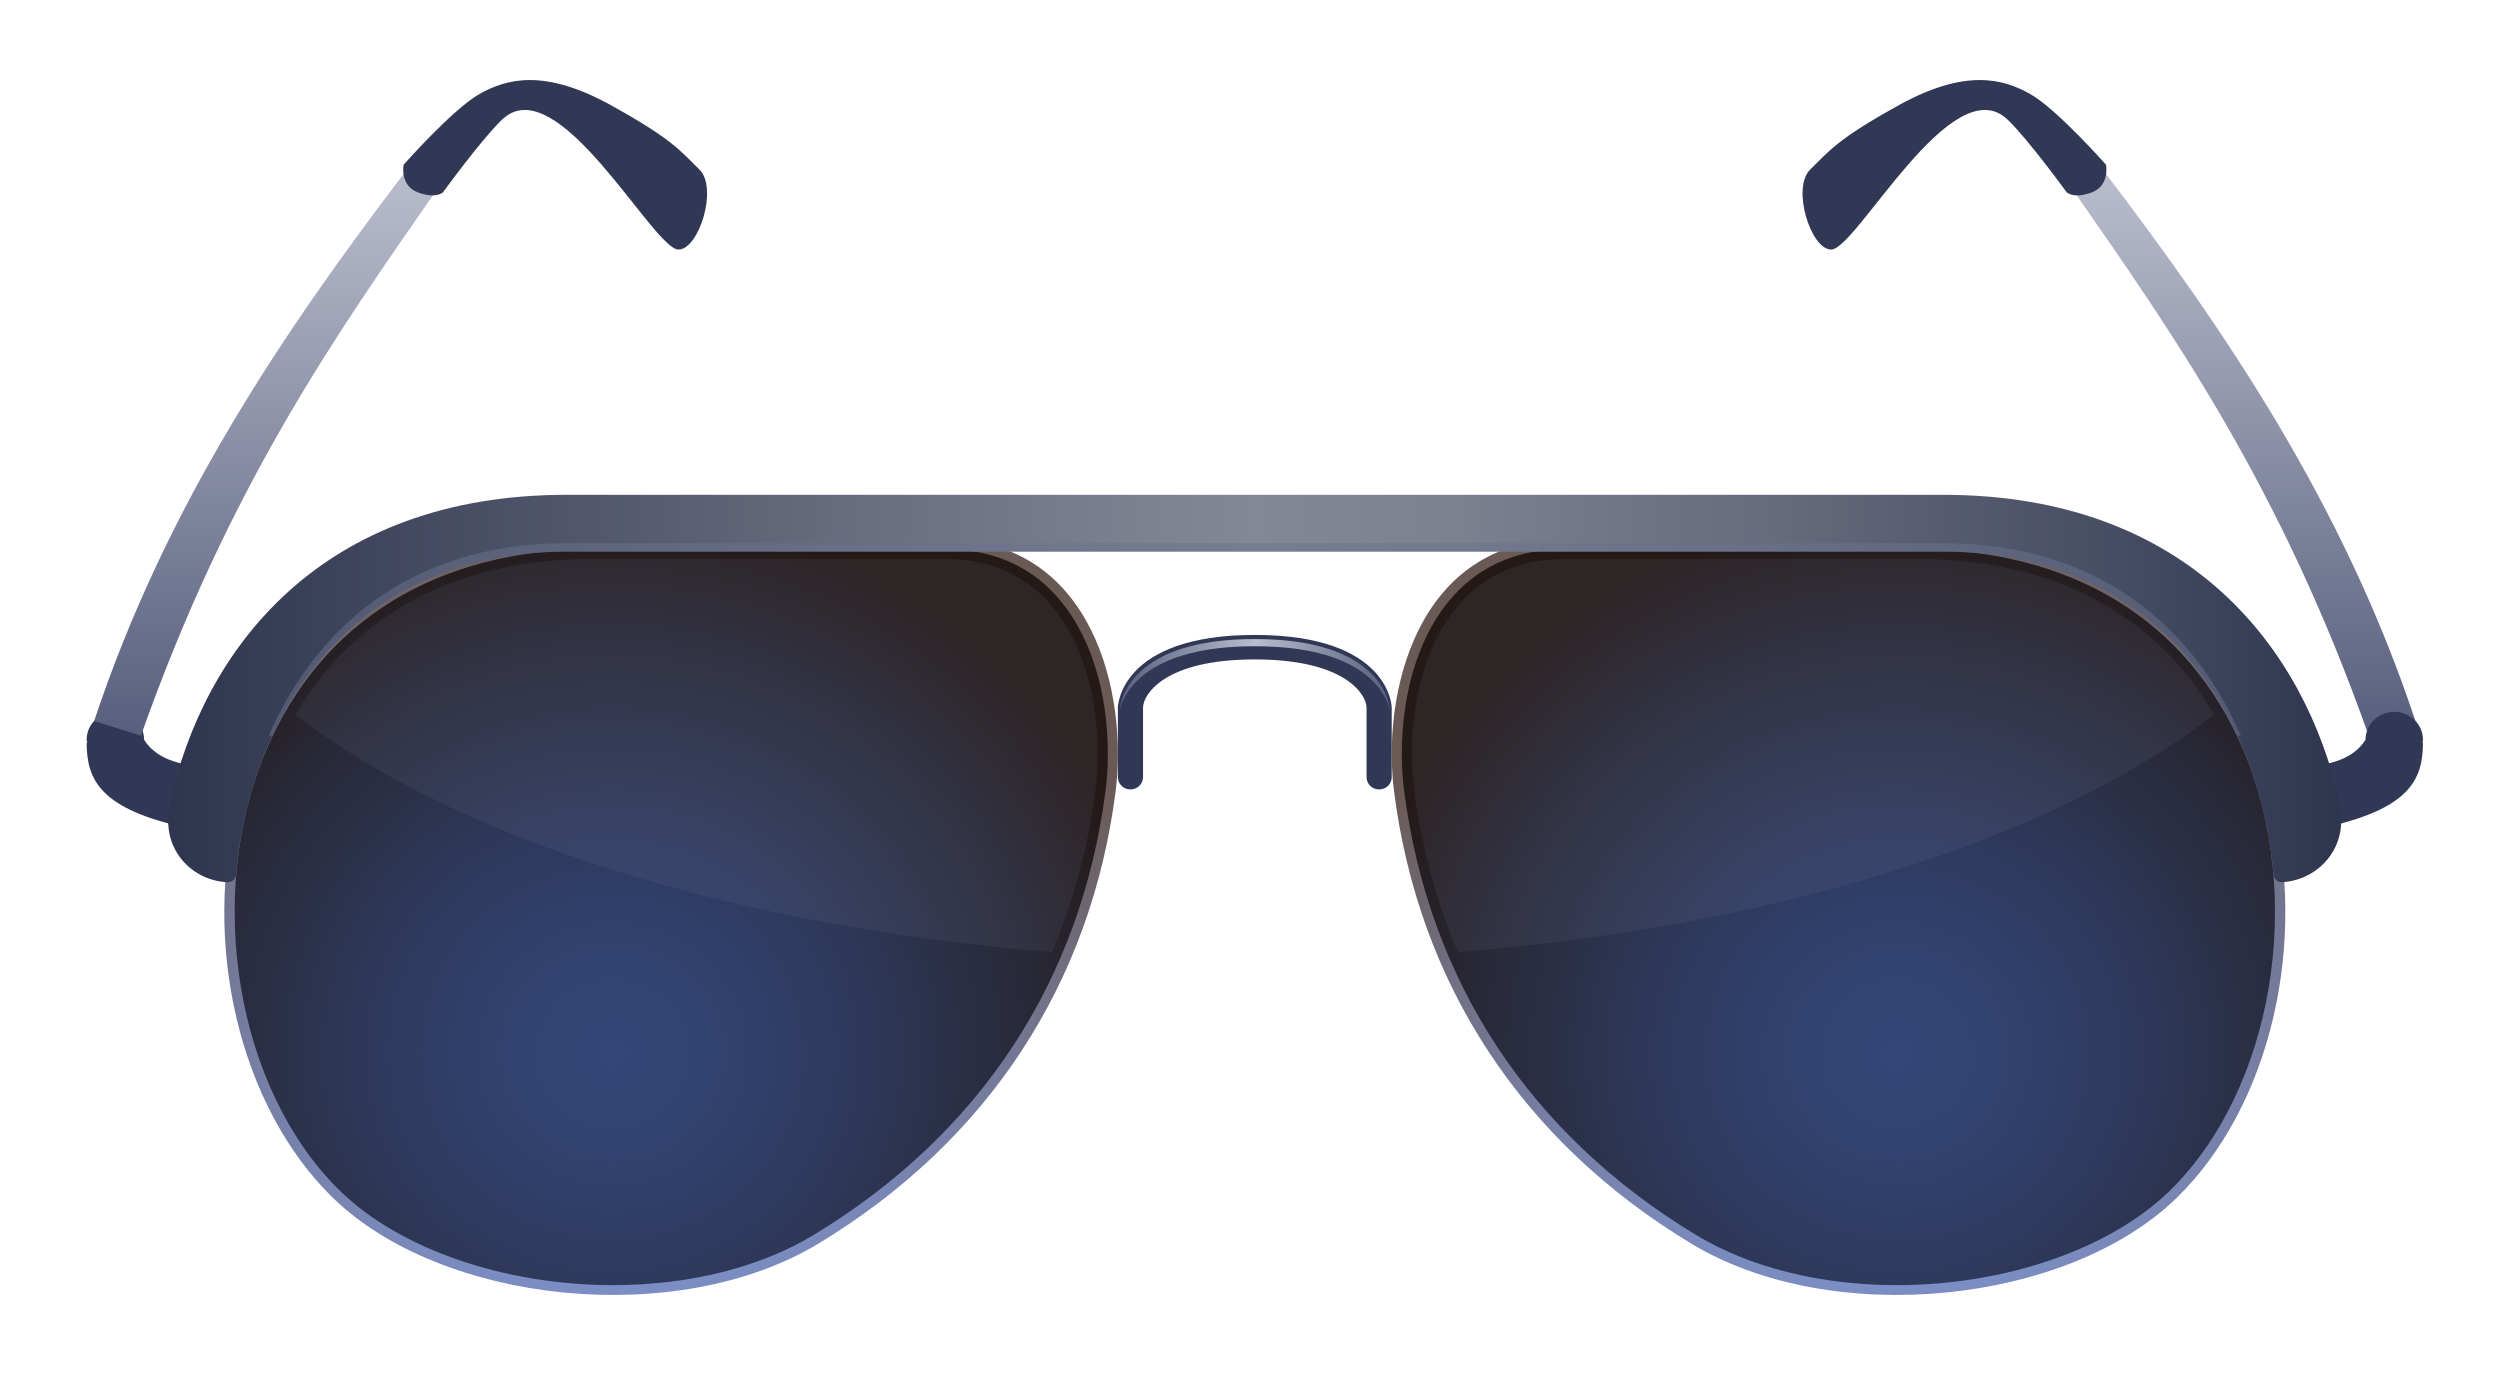 <svg width="130" height="72" viewBox="0 0 130 72" fill="none" xmlns="http://www.w3.org/2000/svg">
<g filter="url(#filter0_d_762_5066)">
<path d="M125.603 33.494C121.88 22.279 115.778 13.269 109.375 4.864L107.8 5.887C112.983 13.337 118.579 21.252 123.172 34.256L125.603 33.494Z" fill="url(#paint0_linear_762_5066)"/>
<path d="M123.007 34.466C123.007 33.665 123.676 33.014 124.501 33.014C125.326 33.014 125.995 33.665 125.995 34.466C125.995 34.522 125.969 34.569 125.962 34.624L125.995 34.625C125.982 36.515 125.36 38.096 120.636 39.08L120.348 35.812C121.719 35.679 122.558 35.182 123.007 34.466Z" fill="#313856"/>
<path d="M109.515 4.57C109.515 4.57 106.959 1.669 105.557 0.881C104.155 0.095 102.201 -0.441 98.755 1.46C95.518 3.246 95.115 3.859 94.133 4.813C93.151 5.768 94.158 8.977 95.221 8.977C96.531 8.977 101.53 -0.567 104.41 2.234C105.515 3.308 107.469 6.002 107.469 6.002C107.469 6.002 107.837 6.36 108.778 6.002C109.72 5.643 109.515 4.57 109.515 4.57Z" fill="#313856"/>
<path d="M71.715 37.051C71.353 37.051 71.06 36.766 71.06 36.415V32.795C71.06 32.145 69.993 30.29 65.249 30.29C60.507 30.29 59.438 32.145 59.438 32.795V36.415C59.438 36.766 59.145 37.051 58.784 37.051C58.422 37.051 58.129 36.766 58.129 36.415V32.795C58.129 32.757 58.21 29.017 65.249 29.017C72.288 29.017 72.369 32.757 72.369 32.795V36.415C72.369 36.766 72.077 37.051 71.715 37.051Z" fill="#313856"/>
<path d="M65.25 29.604C70.785 29.604 72.01 31.912 72.284 32.919C72.229 32.368 71.635 29.23 65.25 29.23C58.866 29.23 58.272 32.368 58.217 32.919C58.49 31.912 59.716 29.604 65.25 29.604Z" fill="url(#paint1_linear_762_5066)"/>
<path d="M81.389 24.046C73.571 24.046 71.86 32.218 72.489 37.14C73.764 47.135 79.119 55.338 87.945 60.668C95.303 65.111 107.521 63.795 113.175 58.301C123.015 48.737 120.963 24.046 99.613 24.046C93.959 24.046 81.389 24.046 81.389 24.046Z" fill="url(#paint2_radial_762_5066)"/>
<path d="M98.62 62.828C94.682 62.828 90.99 61.906 88.222 60.235C79.531 54.988 74.272 46.98 73.008 37.078C72.634 34.137 73.087 29.722 75.601 26.955C77.048 25.363 78.996 24.555 81.389 24.555H99.612C107.731 24.555 113.783 28.265 116.654 35.001C119.899 42.614 118.208 52.69 112.805 57.941C109.701 60.954 104.268 62.828 98.62 62.828Z" fill="url(#paint3_radial_762_5066)"/>
<path d="M7.493 34.466C7.493 33.665 6.824 33.014 5.999 33.014C5.174 33.014 4.505 33.665 4.505 34.466C4.505 34.522 4.531 34.569 4.538 34.624L4.505 34.625C4.518 36.515 5.14 38.096 9.864 39.08L10.152 35.812C8.783 35.679 7.943 35.182 7.493 34.466Z" fill="#313856"/>
<path d="M4.896 33.494C8.62 22.279 14.722 13.269 21.125 4.864L22.7 5.887C17.517 13.337 11.921 21.252 7.328 34.256L4.896 33.494Z" fill="url(#paint4_linear_762_5066)"/>
<path d="M20.986 4.57C20.986 4.57 23.542 1.669 24.945 0.881C26.348 0.095 28.301 -0.441 31.747 1.46C34.984 3.246 35.387 3.859 36.369 4.813C37.351 5.768 36.344 8.977 35.281 8.977C33.972 8.977 28.973 -0.567 26.092 2.234C24.987 3.308 23.034 6.002 23.034 6.002C23.034 6.002 22.666 6.36 21.724 6.002C20.781 5.643 20.986 4.57 20.986 4.57Z" fill="#313856"/>
<path d="M49.112 24.046C56.93 24.046 58.641 32.218 58.013 37.14C56.737 47.135 51.381 55.338 42.556 60.668C35.199 65.111 22.98 63.795 17.326 58.301C7.486 48.737 9.538 24.046 30.888 24.046C36.542 24.046 49.112 24.046 49.112 24.046Z" fill="url(#paint5_radial_762_5066)"/>
<path d="M31.881 62.828C26.233 62.828 20.798 60.954 17.698 57.941C12.294 52.69 10.604 42.612 13.848 35C16.718 28.265 22.77 24.555 30.889 24.555H49.113C51.505 24.555 53.452 25.362 54.899 26.954C57.414 29.721 57.868 34.137 57.494 37.077C56.229 46.98 50.969 54.988 42.281 60.234C39.51 61.907 35.818 62.828 31.881 62.828Z" fill="url(#paint6_radial_762_5066)"/>
<path d="M121.669 38.046C119.9 30.002 113.786 22.008 101.044 22.008H65.251H29.457C16.685 22.008 10.57 30.043 8.819 38.106C8.627 38.993 8.84 39.917 9.405 40.64C9.969 41.361 10.828 41.813 11.759 41.87L11.816 41.874C12.05 41.888 12.252 41.719 12.271 41.491C12.912 33.842 17.739 24.683 29.456 24.683H101.043C112.76 24.683 117.587 33.842 118.228 41.491C118.246 41.718 118.449 41.888 118.682 41.874C119.629 41.816 120.504 41.36 121.077 40.626C121.652 39.89 121.867 38.948 121.669 38.046Z" fill="url(#paint7_linear_762_5066)"/>
<path d="M121.669 37.769C119.9 29.725 113.786 21.73 101.044 21.73H65.251H29.457C16.685 21.73 10.57 29.765 8.819 37.829C8.627 38.716 8.84 39.639 9.405 40.362C9.969 41.084 10.828 41.536 11.759 41.593L11.816 41.597C12.05 41.611 12.252 41.441 12.271 41.215C12.912 33.565 17.739 24.406 29.456 24.406H101.043C112.76 24.406 117.587 33.565 118.228 41.215C118.246 41.441 118.449 41.612 118.682 41.597C119.629 41.538 120.504 41.083 121.077 40.348C121.652 39.611 121.867 38.67 121.669 37.769Z" fill="url(#paint8_linear_762_5066)"/>
<path opacity="0.53" d="M14.158 34.258C16.572 29.043 21.373 24.683 29.457 24.683H101.044C109.128 24.683 113.929 29.043 116.342 34.258H116.525C114.18 28.853 109.35 24.246 101.044 24.246H29.457C21.15 24.246 16.32 28.853 13.975 34.258H14.158Z" fill="#6B718D"/>
<path opacity="0.1" d="M75.806 45.511C74.675 42.859 73.909 40.003 73.528 37.015C73.168 34.179 73.596 29.932 75.995 27.293C77.338 25.814 79.154 25.064 81.391 25.064H99.613C106.683 25.064 112.04 27.863 115.138 33.164C106.707 39.661 92.426 44.147 75.806 45.511Z" fill="#8F94AA"/>
<path opacity="0.1" d="M54.694 45.513C38.076 44.15 23.793 39.665 15.361 33.17C18.459 27.865 23.818 25.064 30.888 25.064H49.111C51.347 25.064 53.161 25.814 54.505 27.291C56.905 29.931 57.334 34.18 56.974 37.015C56.593 40 55.827 42.857 54.694 45.513Z" fill="#8F94AA"/>
</g>
<defs>
<filter id="filter0_d_762_5066" x="0.505" y="0.163" width="129.49" height="71.175" filterUnits="userSpaceOnUse" color-interpolation-filters="sRGB">
<feFlood flood-opacity="0" result="BackgroundImageFix"/>
<feColorMatrix in="SourceAlpha" type="matrix" values="0 0 0 0 0 0 0 0 0 0 0 0 0 0 0 0 0 0 127 0" result="hardAlpha"/>
<feOffset dy="4"/>
<feGaussianBlur stdDeviation="2"/>
<feComposite in2="hardAlpha" operator="out"/>
<feColorMatrix type="matrix" values="0 0 0 0 0 0 0 0 0 0 0 0 0 0 0 0 0 0 0.25 0"/>
<feBlend mode="normal" in2="BackgroundImageFix" result="effect1_dropShadow_762_5066"/>
<feBlend mode="normal" in="SourceGraphic" in2="effect1_dropShadow_762_5066" result="shape"/>
</filter>
<linearGradient id="paint0_linear_762_5066" x1="116.702" y1="34.257" x2="116.702" y2="4.865" gradientUnits="userSpaceOnUse">
<stop stop-color="#585F7D"/>
<stop offset="1" stop-color="#B9BDCD"/>
</linearGradient>
<linearGradient id="paint1_linear_762_5066" x1="58.216" y1="31.074" x2="72.284" y2="31.074" gradientUnits="userSpaceOnUse">
<stop stop-color="#585F7D"/>
<stop offset="0.5" stop-color="#B9BDCD"/>
<stop offset="1" stop-color="#585F7D"/>
</linearGradient>
<radialGradient id="paint2_radial_762_5066" cx="0" cy="0" r="1" gradientUnits="userSpaceOnUse" gradientTransform="translate(98.731 50.94) scale(29.813 28.977)">
<stop stop-color="#82A2F1"/>
<stop offset="0.122" stop-color="#819FEA"/>
<stop offset="0.302" stop-color="#7E96D6"/>
<stop offset="0.517" stop-color="#7987B6"/>
<stop offset="0.758" stop-color="#727289"/>
<stop offset="1" stop-color="#6A5A55"/>
</radialGradient>
<radialGradient id="paint3_radial_762_5066" cx="0" cy="0" r="1" gradientUnits="userSpaceOnUse" gradientTransform="translate(98.652 50.752) scale(29.107 28.29)">
<stop stop-color="#324678"/>
<stop offset="0.168" stop-color="#314371"/>
<stop offset="0.414" stop-color="#2E3A5D"/>
<stop offset="0.707" stop-color="#292B3D"/>
<stop offset="1" stop-color="#231916"/>
</radialGradient>
<linearGradient id="paint4_linear_762_5066" x1="13.799" y1="34.257" x2="13.799" y2="4.865" gradientUnits="userSpaceOnUse">
<stop stop-color="#585F7D"/>
<stop offset="1" stop-color="#B9BDCD"/>
</linearGradient>
<radialGradient id="paint5_radial_762_5066" cx="0" cy="0" r="1" gradientUnits="userSpaceOnUse" gradientTransform="translate(31.77 50.94) rotate(180) scale(29.813 28.977)">
<stop stop-color="#82A2F1"/>
<stop offset="0.122" stop-color="#819FEA"/>
<stop offset="0.302" stop-color="#7E96D6"/>
<stop offset="0.517" stop-color="#7987B6"/>
<stop offset="0.758" stop-color="#727289"/>
<stop offset="1" stop-color="#6A5A55"/>
</radialGradient>
<radialGradient id="paint6_radial_762_5066" cx="0" cy="0" r="1" gradientUnits="userSpaceOnUse" gradientTransform="translate(31.849 50.752) rotate(180) scale(29.107 28.29)">
<stop stop-color="#324678"/>
<stop offset="0.168" stop-color="#314371"/>
<stop offset="0.414" stop-color="#2E3A5D"/>
<stop offset="0.707" stop-color="#292B3D"/>
<stop offset="1" stop-color="#231916"/>
</radialGradient>
<linearGradient id="paint7_linear_762_5066" x1="8.75" y1="31.941" x2="121.741" y2="31.941" gradientUnits="userSpaceOnUse">
<stop stop-color="#2F354F"/>
<stop offset="0.022" stop-color="#333952"/>
<stop offset="0.345" stop-color="#6D7283"/>
<stop offset="0.5" stop-color="#848896"/>
<stop offset="0.593" stop-color="#7C808F"/>
<stop offset="0.737" stop-color="#666B7D"/>
<stop offset="0.913" stop-color="#434960"/>
<stop offset="1" stop-color="#2F354F"/>
</linearGradient>
<linearGradient id="paint8_linear_762_5066" x1="8.75" y1="31.663" x2="121.741" y2="31.663" gradientUnits="userSpaceOnUse">
<stop stop-color="#2F354F"/>
<stop offset="0.022" stop-color="#333952"/>
<stop offset="0.345" stop-color="#6D7283"/>
<stop offset="0.5" stop-color="#848896"/>
<stop offset="0.593" stop-color="#7C808F"/>
<stop offset="0.737" stop-color="#666B7D"/>
<stop offset="0.913" stop-color="#434960"/>
<stop offset="1" stop-color="#2F354F"/>
</linearGradient>
</defs>
</svg>
